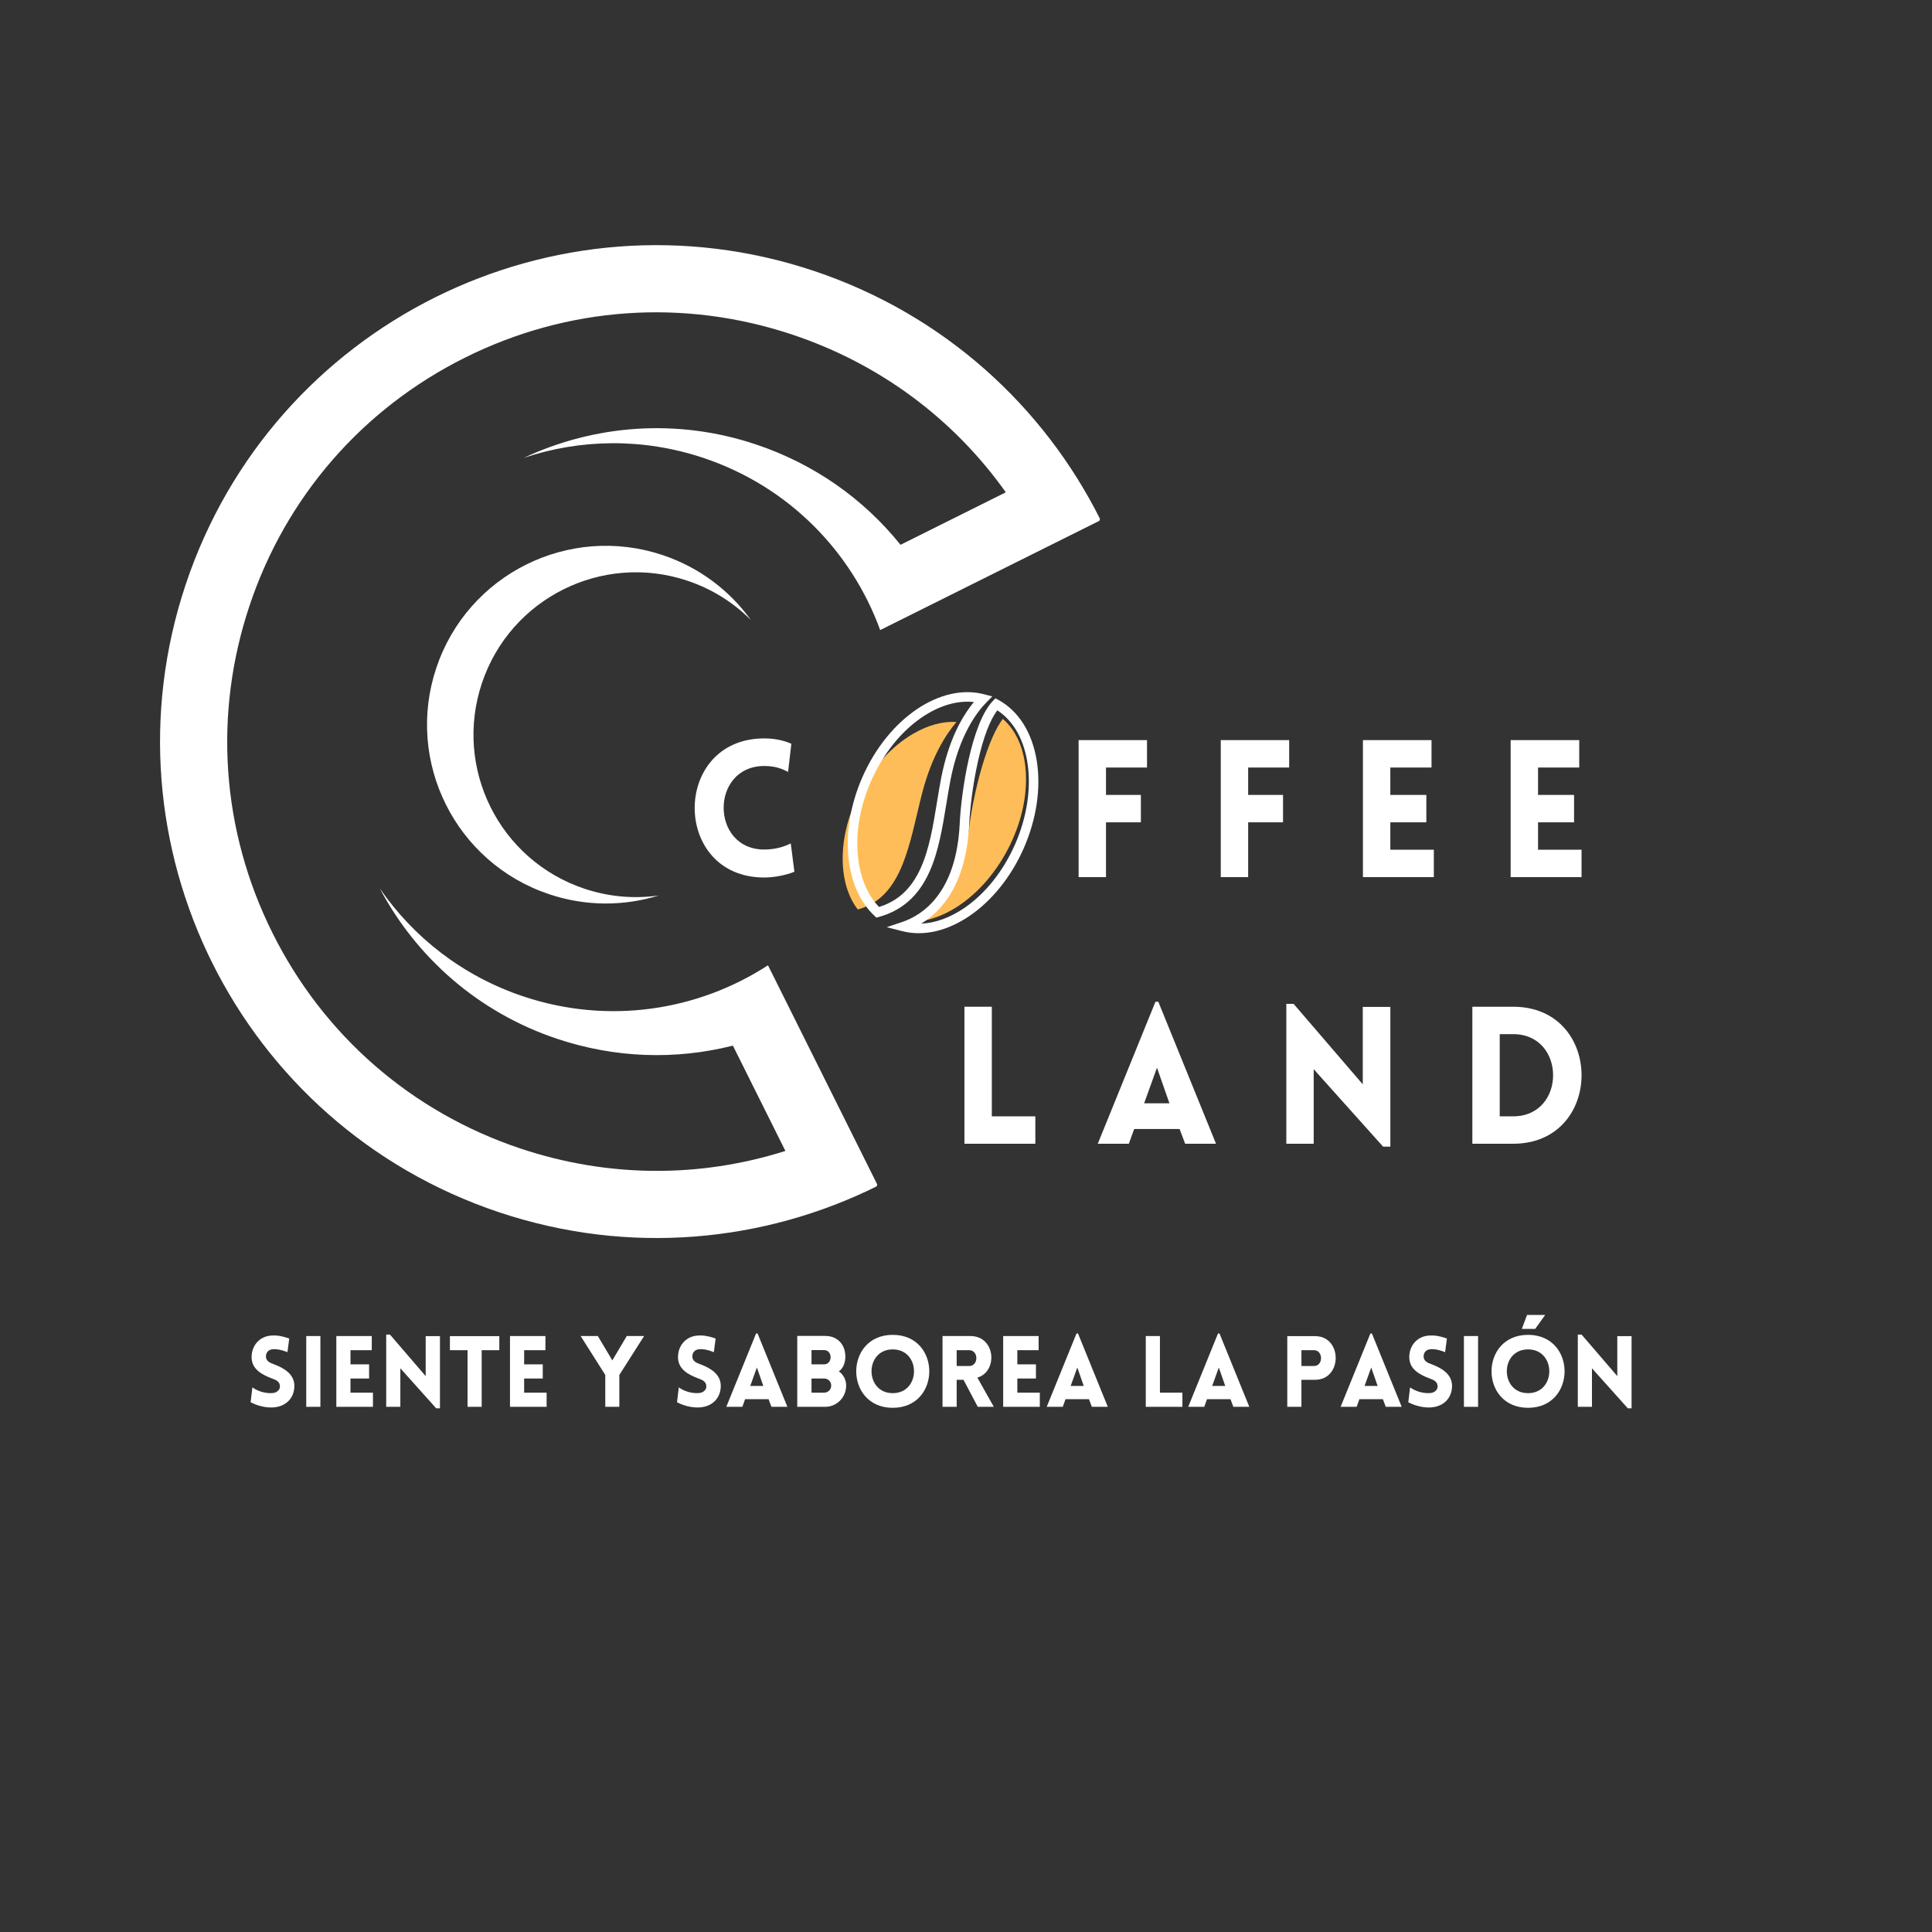 <svg xmlns="http://www.w3.org/2000/svg" xmlns:xlink="http://www.w3.org/1999/xlink" width="500" zoomAndPan="magnify" viewBox="0 0 375 375" height="500" preserveAspectRatio="xMidYMid meet" version="1.0"><rect x="0" y="0" width="375" height="375" fill="#333333" stroke="none"/><defs><g/><clipPath id="e2d7e88221"><path d="M 31 47 L 214 47 L 214 241 L 31 241 Z M 31 47 " clip-rule="nonzero"/></clipPath><clipPath id="ddbcfdfc04"><path d="M 66.664 21.957 L 222.422 74.086 L 161.246 256.871 L 5.488 204.742 Z M 66.664 21.957 " clip-rule="nonzero"/></clipPath><clipPath id="7604245fce"><path d="M 66.664 21.957 L 222.422 74.086 L 161.246 256.871 L 5.488 204.742 Z M 66.664 21.957 " clip-rule="nonzero"/></clipPath><clipPath id="285732e622"><path d="M 66.645 22.016 L 222.824 74.285 L 161.656 257.059 L 5.473 204.785 Z M 66.645 22.016 " clip-rule="nonzero"/></clipPath><clipPath id="007445bf20"><path d="M 66.645 22.016 L 222.594 74.211 L 161.445 256.914 L 5.496 204.719 Z M 66.645 22.016 " clip-rule="nonzero"/></clipPath><clipPath id="dde75f5efe"><path d="M 82 105 L 146 105 L 146 176 L 82 176 Z M 82 105 " clip-rule="nonzero"/></clipPath><clipPath id="5b0fada161"><path d="M 66.664 21.957 L 222.422 74.086 L 161.246 256.871 L 5.488 204.742 Z M 66.664 21.957 " clip-rule="nonzero"/></clipPath><clipPath id="379b259cf4"><path d="M 66.664 21.957 L 222.422 74.086 L 161.246 256.871 L 5.488 204.742 Z M 66.664 21.957 " clip-rule="nonzero"/></clipPath><clipPath id="22092ff8c6"><path d="M 163 140 L 186 140 L 186 177 L 163 177 Z M 163 140 " clip-rule="nonzero"/></clipPath><clipPath id="9dab270426"><path d="M 177.219 128.422 L 208.816 142.273 L 188.945 187.609 L 157.344 173.758 Z M 177.219 128.422 " clip-rule="nonzero"/></clipPath><clipPath id="559aa4577b"><path d="M 177.219 128.422 L 208.816 142.273 L 188.945 187.609 L 157.344 173.758 Z M 177.219 128.422 " clip-rule="nonzero"/></clipPath><clipPath id="97393ee4cd"><path d="M 179 139 L 200 139 L 200 179 L 179 179 Z M 179 139 " clip-rule="nonzero"/></clipPath><clipPath id="549989d61c"><path d="M 177.219 128.422 L 208.816 142.273 L 188.945 187.609 L 157.344 173.758 Z M 177.219 128.422 " clip-rule="nonzero"/></clipPath><clipPath id="08bd614f1c"><path d="M 177.219 128.422 L 208.816 142.273 L 188.945 187.609 L 157.344 173.758 Z M 177.219 128.422 " clip-rule="nonzero"/></clipPath><clipPath id="872565afc7"><path d="M 164 134 L 193 134 L 193 179 L 164 179 Z M 164 134 " clip-rule="nonzero"/></clipPath><clipPath id="61728bc497"><path d="M 177.219 128.422 L 208.816 142.273 L 188.945 187.609 L 157.344 173.758 Z M 177.219 128.422 " clip-rule="nonzero"/></clipPath><clipPath id="f8518220c1"><path d="M 177.219 128.422 L 208.816 142.273 L 188.945 187.609 L 157.344 173.758 Z M 177.219 128.422 " clip-rule="nonzero"/></clipPath><clipPath id="b6ac2cc4bd"><path d="M 172 135 L 202 135 L 202 182 L 172 182 Z M 172 135 " clip-rule="nonzero"/></clipPath><clipPath id="169153032a"><path d="M 177.219 128.422 L 208.816 142.273 L 188.945 187.609 L 157.344 173.758 Z M 177.219 128.422 " clip-rule="nonzero"/></clipPath><clipPath id="7a6139924f"><path d="M 177.219 128.422 L 208.816 142.273 L 188.945 187.609 L 157.344 173.758 Z M 177.219 128.422 " clip-rule="nonzero"/></clipPath><clipPath id="36871bfcb7"><path d="M 191.824 134.836 L 208.598 142.188 L 188.816 187.316 L 172.043 179.965 Z M 191.824 134.836 " clip-rule="nonzero"/></clipPath><clipPath id="4eb2785275"><path d="M 191.824 134.836 L 208.559 142.172 L 188.785 187.277 L 172.055 179.941 Z M 191.824 134.836 " clip-rule="nonzero"/></clipPath></defs><g clip-path="url(#e2d7e88221)"><g clip-path="url(#ddbcfdfc04)"><g clip-path="url(#7604245fce)"><g clip-path="url(#285732e622)"><g clip-path="url(#007445bf20)"><path fill="#ffffff" d="M 101.582 193.402 C 89.812 189.465 80.254 181.934 73.715 172.438 C 80.773 185.746 92.738 196.477 108.117 201.625 C 119.312 205.371 131.078 205.785 142.254 202.953 L 152.445 223.395 C 135.766 228.688 117.902 228.578 100.992 222.918 C 79.895 215.855 62.812 201.004 52.891 181.094 C 42.965 161.188 41.387 138.605 48.449 117.512 C 55.508 96.414 70.359 79.332 90.27 69.41 C 110.176 59.484 132.758 57.906 153.855 64.969 C 170.766 70.625 185.098 81.293 195.227 95.559 L 174.789 105.746 C 167.57 96.758 157.922 90.008 146.727 86.262 C 131.352 81.113 115.336 82.48 101.688 88.859 C 112.625 85.211 124.789 84.949 136.562 88.891 C 153.117 94.434 165.297 107.074 170.844 122.297 L 213.637 100.965 C 202.637 78.902 183.223 61.031 157.996 52.59 C 107.543 35.703 52.957 62.914 36.07 113.367 C 19.184 163.82 46.395 218.406 96.848 235.293 C 122.074 243.738 148.336 241.152 170.398 230.156 L 149.066 187.363 C 135.473 196.18 118.141 198.945 101.582 193.402 " fill-opacity="1" fill-rule="nonzero"/></g></g></g></g></g><g clip-path="url(#dde75f5efe)"><g clip-path="url(#5b0fada161)"><g clip-path="url(#379b259cf4)"><path fill="#ffffff" d="M 113.422 172.492 C 96.914 166.965 88.012 149.109 93.539 132.602 C 99.062 116.094 116.922 107.191 133.43 112.719 C 138.242 114.328 142.406 116.988 145.758 120.359 C 141.652 114.656 135.785 110.141 128.617 107.742 C 110.438 101.656 90.77 111.461 84.688 129.641 C 78.602 147.816 88.406 167.484 106.586 173.566 C 113.754 175.969 121.156 175.895 127.867 173.812 C 123.164 174.484 118.234 174.102 113.422 172.492 " fill-opacity="1" fill-rule="nonzero"/></g></g></g><g fill="#ffffff" fill-opacity="1"><g transform="translate(133.068, 170.25)"><g><path d="M 19.898 -20.418 L 20.531 -25.887 C 18.93 -26.594 17.145 -26.926 15.285 -26.926 C -2.715 -26.926 -2.754 0.074 15.285 0.074 C 17.145 0.074 19.488 -0.371 21.125 -1.043 L 20.418 -6.547 C 19.414 -6.023 17.594 -5.355 15.285 -5.355 C 4.762 -5.355 4.762 -21.57 15.285 -21.57 C 17.594 -21.57 18.895 -20.938 19.898 -20.418 Z M 19.898 -20.418 "/></g></g></g><g fill="#ffffff" fill-opacity="1"><g transform="translate(165.388, 170.25)"><g/></g></g><g fill="#ffffff" fill-opacity="1"><g transform="translate(185.88, 170.25)"><g/></g></g><g fill="#ffffff" fill-opacity="1"><g transform="translate(206.38, 170.25)"><g><path d="M 16.254 -21.273 L 16.254 -26.594 L 2.977 -26.594 L 2.977 0 L 8.293 0 L 8.293 -10.637 L 15.062 -10.637 L 15.062 -15.957 L 8.293 -15.957 L 8.293 -21.273 Z M 16.254 -21.273 "/></g></g></g><g fill="#ffffff" fill-opacity="1"><g transform="translate(233.974, 170.25)"><g><path d="M 16.254 -21.273 L 16.254 -26.594 L 2.977 -26.594 L 2.977 0 L 8.293 0 L 8.293 -10.637 L 15.062 -10.637 L 15.062 -15.957 L 8.293 -15.957 L 8.293 -21.273 Z M 16.254 -21.273 "/></g></g></g><g fill="#ffffff" fill-opacity="1"><g transform="translate(261.568, 170.25)"><g><path d="M 16.738 0 L 16.738 -5.32 L 8.293 -5.32 L 8.293 -10.637 L 15.285 -10.637 L 15.285 -15.957 L 8.293 -15.957 L 8.293 -21.273 L 16.289 -21.273 L 16.289 -26.594 L 2.977 -26.594 L 2.977 0 Z M 16.738 0 "/></g></g></g><g fill="#ffffff" fill-opacity="1"><g transform="translate(290.24, 170.25)"><g><path d="M 16.738 0 L 16.738 -5.32 L 8.293 -5.32 L 8.293 -10.637 L 15.285 -10.637 L 15.285 -15.957 L 8.293 -15.957 L 8.293 -21.273 L 16.289 -21.273 L 16.289 -26.594 L 2.977 -26.594 L 2.977 0 Z M 16.738 0 "/></g></g></g><g fill="#ffffff" fill-opacity="1"><g transform="translate(184.22, 222)"><g><path d="M 2.977 -26.594 L 2.977 0 L 16.738 0 L 16.738 -5.32 L 8.293 -5.32 L 8.293 -26.594 Z M 2.977 -26.594 "/></g></g></g><g fill="#ffffff" fill-opacity="1"><g transform="translate(212.483, 222)"><g><path d="M 0.594 0 L 6.621 0 L 7.66 -2.863 L 16.477 -2.863 L 17.555 0 L 23.543 0 L 12.348 -27.559 L 11.789 -27.559 Z M 9.594 -7.848 L 12.086 -14.766 L 14.504 -7.848 Z M 9.594 -7.848 "/></g></g></g><g fill="#ffffff" fill-opacity="1"><g transform="translate(246.696, 222)"><g><path d="M 8.293 -14.469 L 21.758 0.559 L 23.172 0.559 L 23.172 -26.555 L 17.816 -26.555 L 17.816 -11.531 L 4.391 -27.152 L 2.977 -27.152 L 2.977 0 L 8.293 0 Z M 8.293 -14.469 "/></g></g></g><g fill="#ffffff" fill-opacity="1"><g transform="translate(282.805, 222)"><g><path d="M 10.898 -26.594 L 2.977 -26.594 L 2.977 0 L 10.898 0 C 28.602 0 28.602 -26.594 10.898 -26.594 Z M 10.898 -21.273 C 21.238 -21.273 21.238 -5.32 10.898 -5.32 L 8.293 -5.32 L 8.293 -21.273 Z M 10.898 -21.273 "/></g></g></g><g clip-path="url(#22092ff8c6)"><g clip-path="url(#9dab270426)"><g clip-path="url(#559aa4577b)"><path fill="#ffbd59" d="M 166.492 176.523 C 164.672 174.188 163.637 170.859 163.57 167.102 C 163.488 162.684 164.672 158.008 166.992 153.586 C 169.512 148.781 173.137 144.828 177.191 142.449 C 180.086 140.754 182.98 139.969 185.645 140.141 C 183.492 142.68 180.863 146.902 179.086 153.57 C 178.699 155.027 178.34 156.551 177.992 158.027 C 176.984 162.297 175.941 166.715 174.07 170.168 C 172.211 173.602 169.793 175.633 166.492 176.523 " fill-opacity="1" fill-rule="nonzero"/></g></g></g><g clip-path="url(#97393ee4cd)"><g clip-path="url(#549989d61c)"><g clip-path="url(#08bd614f1c)"><path fill="#ffbd59" d="M 179.32 178.684 C 183.066 175.879 186.949 170.586 188.117 160.621 C 188.43 157.969 189.285 153.23 190.664 148.605 C 191.898 144.465 193.27 141.352 194.648 139.535 C 197.25 141.77 198.828 145.395 199.109 149.828 C 199.414 154.645 198.164 160.004 195.586 164.914 C 192.977 169.887 189.23 173.988 185.035 176.461 C 183.133 177.582 181.195 178.332 179.32 178.684 " fill-opacity="1" fill-rule="nonzero"/></g></g></g><g clip-path="url(#872565afc7)"><g clip-path="url(#61728bc497)"><g clip-path="url(#f8518220c1)"><path fill="#ffffff" d="M 178.691 168.531 C 176.895 172.484 174.324 174.883 170.621 176.043 C 168.324 173.676 166.867 170.113 166.496 165.945 C 166.09 161.34 166.977 156.383 169.07 151.613 C 171.344 146.43 174.828 142.043 178.891 139.266 C 182.281 136.945 185.824 135.906 189.035 136.266 C 186.738 139.031 184.098 143.66 182.656 151.133 C 182.371 152.629 182.113 154.203 181.863 155.727 C 181.137 160.188 180.387 164.805 178.691 168.531 Z M 183.688 156.023 C 183.934 154.512 184.188 152.953 184.473 151.48 C 186.152 142.762 189.586 138.234 191.484 136.309 L 192.602 135.176 L 191.062 134.77 C 182.57 132.52 172.387 139.441 167.379 150.871 C 162.867 161.164 163.832 172.219 169.73 177.754 L 170.105 178.109 L 170.605 177.969 C 175.086 176.734 178.281 173.898 180.371 169.297 C 182.168 165.344 182.941 160.605 183.688 156.023 " fill-opacity="1" fill-rule="nonzero"/></g></g></g><g clip-path="url(#b6ac2cc4bd)"><g clip-path="url(#169153032a)"><g clip-path="url(#7a6139924f)"><g clip-path="url(#36871bfcb7)"><g clip-path="url(#4eb2785275)"><path fill="#ffffff" d="M 178.797 179.277 C 182.895 176.805 187.586 171.457 188.129 159.879 C 188.254 157.23 188.77 152.484 189.812 147.82 C 190.855 143.148 192.152 139.738 193.582 137.879 C 200.117 142.102 201.66 153.305 197.031 163.867 C 194.77 169.027 191.297 173.402 187.258 176.184 C 184.453 178.113 181.539 179.168 178.797 179.277 Z M 201.215 147.566 C 200.32 142.156 197.699 138.004 193.832 135.879 L 193.211 135.539 L 192.723 136.047 C 188.492 140.453 186.559 153.945 186.285 159.789 C 185.645 173.43 178.992 177.66 175.082 178.969 L 172.109 179.965 L 175.148 180.742 C 183.609 182.902 193.742 175.965 198.723 164.609 C 201.207 158.941 202.094 152.887 201.215 147.566 " fill-opacity="1" fill-rule="nonzero"/></g></g></g></g></g><g fill="#ffffff" fill-opacity="1"><g transform="translate(47.742, 273.063)"><g><path d="M 0.902 -0.883 C 2.766 0.078 4.477 0.172 5.246 0.117 C 7.82 -0.02 9.395 -1.77 9.395 -4.055 C 9.395 -6.246 7.551 -7.477 5.418 -8.262 C 4.629 -8.531 3.957 -8.879 3.883 -9.645 C 3.824 -10.414 4.266 -11.125 5.246 -11.184 C 5.668 -11.203 6.531 -11.223 8.051 -10.605 L 8.398 -13.258 C 6.629 -13.875 5.688 -13.875 4.977 -13.836 C 2.691 -13.719 1.094 -11.953 1.094 -9.645 C 1.094 -7.34 3.016 -6.246 5.168 -5.457 C 5.938 -5.188 6.531 -4.844 6.59 -4.055 C 6.668 -3.305 5.977 -2.73 5.168 -2.672 C 4.535 -2.613 2.824 -2.652 1.25 -3.766 Z M 0.902 -0.883 "/></g></g></g><g fill="#ffffff" fill-opacity="1"><g transform="translate(57.903, 273.063)"><g><path d="M 4.285 0 L 4.285 -13.738 L 1.539 -13.738 L 1.539 0 Z M 4.285 0 "/></g></g></g><g fill="#ffffff" fill-opacity="1"><g transform="translate(63.742, 273.063)"><g><path d="M 8.648 0 L 8.648 -2.746 L 4.285 -2.746 L 4.285 -5.496 L 7.898 -5.496 L 7.898 -8.242 L 4.285 -8.242 L 4.285 -10.992 L 8.418 -10.992 L 8.418 -13.738 L 1.539 -13.738 L 1.539 0 Z M 8.648 0 "/></g></g></g><g fill="#ffffff" fill-opacity="1"><g transform="translate(73.422, 273.063)"><g><path d="M 4.285 -7.477 L 11.242 0.289 L 11.973 0.289 L 11.973 -13.719 L 9.203 -13.719 L 9.203 -5.957 L 2.266 -14.027 L 1.539 -14.027 L 1.539 0 L 4.285 0 Z M 4.285 -7.477 "/></g></g></g><g fill="#ffffff" fill-opacity="1"><g transform="translate(86.944, 273.063)"><g><path d="M 6.551 0 L 6.551 -10.992 L 9.973 -10.992 L 9.973 -13.719 L 0.383 -13.719 L 0.383 -10.992 L 3.805 -10.992 L 3.805 0 Z M 6.551 0 "/></g></g></g><g fill="#ffffff" fill-opacity="1"><g transform="translate(97.45, 273.063)"><g><path d="M 8.648 0 L 8.648 -2.746 L 4.285 -2.746 L 4.285 -5.496 L 7.898 -5.496 L 7.898 -8.242 L 4.285 -8.242 L 4.285 -10.992 L 8.418 -10.992 L 8.418 -13.738 L 1.539 -13.738 L 1.539 0 Z M 8.648 0 "/></g></g></g><g fill="#ffffff" fill-opacity="1"><g transform="translate(107.131, 273.063)"><g/></g></g><g fill="#ffffff" fill-opacity="1"><g transform="translate(112.585, 273.063)"><g><path d="M 4.898 0 L 7.629 0 L 7.629 -6.188 L 12.434 -13.738 L 9.07 -13.738 L 6.266 -9.012 L 3.457 -13.738 L 0.117 -13.738 L 4.898 -6.188 Z M 4.898 0 "/></g></g></g><g fill="#ffffff" fill-opacity="1"><g transform="translate(125.051, 273.063)"><g/></g></g><g fill="#ffffff" fill-opacity="1"><g transform="translate(130.506, 273.063)"><g><path d="M 0.902 -0.883 C 2.766 0.078 4.477 0.172 5.246 0.117 C 7.82 -0.02 9.395 -1.77 9.395 -4.055 C 9.395 -6.246 7.551 -7.477 5.418 -8.262 C 4.629 -8.531 3.957 -8.879 3.883 -9.645 C 3.824 -10.414 4.266 -11.125 5.246 -11.184 C 5.668 -11.203 6.531 -11.223 8.051 -10.605 L 8.398 -13.258 C 6.629 -13.875 5.688 -13.875 4.977 -13.836 C 2.691 -13.719 1.094 -11.953 1.094 -9.645 C 1.094 -7.34 3.016 -6.246 5.168 -5.457 C 5.938 -5.188 6.531 -4.844 6.59 -4.055 C 6.668 -3.305 5.977 -2.73 5.168 -2.672 C 4.535 -2.613 2.824 -2.652 1.25 -3.766 Z M 0.902 -0.883 "/></g></g></g><g fill="#ffffff" fill-opacity="1"><g transform="translate(140.666, 273.063)"><g><path d="M 0.309 0 L 3.422 0 L 3.957 -1.48 L 8.512 -1.48 L 9.07 0 L 12.164 0 L 6.379 -14.238 L 6.09 -14.238 Z M 4.957 -4.055 L 6.246 -7.629 L 7.492 -4.055 Z M 4.957 -4.055 "/></g></g></g><g fill="#ffffff" fill-opacity="1"><g transform="translate(153.208, 273.063)"><g><path d="M 1.539 0 L 6.977 0 C 9.203 0 11.031 -1.824 11.031 -4.133 C 11.031 -5.207 10.512 -6.266 9.609 -6.879 C 10.473 -7.477 10.836 -8.551 10.875 -9.59 C 10.934 -12.008 9.414 -13.758 6.977 -13.758 L 1.539 -13.758 Z M 4.305 -11.012 L 6.746 -11.012 C 7.531 -11.012 8.012 -10.395 8.012 -9.625 C 8.012 -8.879 7.531 -8.242 6.746 -8.242 L 4.305 -8.242 Z M 4.305 -5.496 L 6.746 -5.496 C 7.531 -5.496 8.129 -4.898 8.129 -4.133 C 8.129 -3.363 7.531 -2.746 6.746 -2.746 L 4.305 -2.746 Z M 4.305 -5.496 "/></g></g></g><g fill="#ffffff" fill-opacity="1"><g transform="translate(165.136, 273.063)"><g><path d="M 8.148 0.191 C 17.602 0.191 17.602 -13.969 8.148 -13.969 C -1.305 -13.969 -1.305 0.191 8.148 0.191 Z M 8.148 -2.652 C 2.652 -2.652 2.652 -11.145 8.148 -11.145 C 13.645 -11.145 13.645 -2.652 8.148 -2.652 Z M 8.148 -2.652 "/></g></g></g><g fill="#ffffff" fill-opacity="1"><g transform="translate(181.405, 273.063)"><g><path d="M 8.379 0 L 11.492 0 L 8.301 -5.668 C 12.336 -6.84 11.855 -13.738 6.957 -13.738 L 1.539 -13.738 L 1.539 0 L 4.285 0 L 4.285 -5.246 L 5.609 -5.246 Z M 4.285 -7.918 L 4.285 -10.992 L 6.707 -10.992 C 8.57 -10.992 8.57 -7.918 6.707 -7.918 Z M 4.285 -7.918 "/></g></g></g><g fill="#ffffff" fill-opacity="1"><g transform="translate(193.178, 273.063)"><g><path d="M 8.648 0 L 8.648 -2.746 L 4.285 -2.746 L 4.285 -5.496 L 7.898 -5.496 L 7.898 -8.242 L 4.285 -8.242 L 4.285 -10.992 L 8.418 -10.992 L 8.418 -13.738 L 1.539 -13.738 L 1.539 0 Z M 8.648 0 "/></g></g></g><g fill="#ffffff" fill-opacity="1"><g transform="translate(202.859, 273.063)"><g><path d="M 0.309 0 L 3.422 0 L 3.957 -1.48 L 8.512 -1.48 L 9.07 0 L 12.164 0 L 6.379 -14.238 L 6.09 -14.238 Z M 4.957 -4.055 L 6.246 -7.629 L 7.492 -4.055 Z M 4.957 -4.055 "/></g></g></g><g fill="#ffffff" fill-opacity="1"><g transform="translate(215.401, 273.063)"><g/></g></g><g fill="#ffffff" fill-opacity="1"><g transform="translate(220.856, 273.063)"><g><path d="M 1.539 -13.738 L 1.539 0 L 8.648 0 L 8.648 -2.746 L 4.285 -2.746 L 4.285 -13.738 Z M 1.539 -13.738 "/></g></g></g><g fill="#ffffff" fill-opacity="1"><g transform="translate(230.325, 273.063)"><g><path d="M 0.309 0 L 3.422 0 L 3.957 -1.48 L 8.512 -1.48 L 9.07 0 L 12.164 0 L 6.379 -14.238 L 6.09 -14.238 Z M 4.957 -4.055 L 6.246 -7.629 L 7.492 -4.055 Z M 4.957 -4.055 "/></g></g></g><g fill="#ffffff" fill-opacity="1"><g transform="translate(242.867, 273.063)"><g/></g></g><g fill="#ffffff" fill-opacity="1"><g transform="translate(248.322, 273.063)"><g><path d="M 4.285 0 L 4.285 -5.246 L 6.938 -5.246 C 12.258 -5.246 12.277 -13.719 6.938 -13.719 L 1.539 -13.719 L 1.539 0 Z M 4.285 -7.918 L 4.285 -10.992 L 6.707 -10.992 C 8.551 -10.992 8.551 -7.918 6.707 -7.918 Z M 4.285 -7.918 "/></g></g></g><g fill="#ffffff" fill-opacity="1"><g transform="translate(259.904, 273.063)"><g><path d="M 0.309 0 L 3.422 0 L 3.957 -1.48 L 8.512 -1.48 L 9.07 0 L 12.164 0 L 6.379 -14.238 L 6.09 -14.238 Z M 4.957 -4.055 L 6.246 -7.629 L 7.492 -4.055 Z M 4.957 -4.055 "/></g></g></g><g fill="#ffffff" fill-opacity="1"><g transform="translate(272.446, 273.063)"><g><path d="M 0.902 -0.883 C 2.766 0.078 4.477 0.172 5.246 0.117 C 7.82 -0.02 9.395 -1.77 9.395 -4.055 C 9.395 -6.246 7.551 -7.477 5.418 -8.262 C 4.629 -8.531 3.957 -8.879 3.883 -9.645 C 3.824 -10.414 4.266 -11.125 5.246 -11.184 C 5.668 -11.203 6.531 -11.223 8.051 -10.605 L 8.398 -13.258 C 6.629 -13.875 5.688 -13.875 4.977 -13.836 C 2.691 -13.719 1.094 -11.953 1.094 -9.645 C 1.094 -7.34 3.016 -6.246 5.168 -5.457 C 5.938 -5.188 6.531 -4.844 6.59 -4.055 C 6.668 -3.305 5.977 -2.73 5.168 -2.672 C 4.535 -2.613 2.824 -2.652 1.25 -3.766 Z M 0.902 -0.883 "/></g></g></g><g fill="#ffffff" fill-opacity="1"><g transform="translate(282.607, 273.063)"><g><path d="M 4.285 0 L 4.285 -13.738 L 1.539 -13.738 L 1.539 0 Z M 4.285 0 "/></g></g></g><g fill="#ffffff" fill-opacity="1"><g transform="translate(288.446, 273.063)"><g><path d="M 11.473 -17.832 L 7.953 -17.832 L 6.938 -15.121 L 9.531 -15.121 Z M 8.148 0.191 C 17.602 0.191 17.602 -13.969 8.148 -13.969 C -1.305 -13.969 -1.305 0.191 8.148 0.191 Z M 8.148 -2.652 C 2.652 -2.652 2.652 -11.145 8.148 -11.145 C 13.645 -11.145 13.645 -2.652 8.148 -2.652 Z M 8.148 -2.652 "/></g></g></g><g fill="#ffffff" fill-opacity="1"><g transform="translate(304.714, 273.063)"><g><path d="M 4.285 -7.477 L 11.242 0.289 L 11.973 0.289 L 11.973 -13.719 L 9.203 -13.719 L 9.203 -5.957 L 2.266 -14.027 L 1.539 -14.027 L 1.539 0 L 4.285 0 Z M 4.285 -7.477 "/></g></g></g></svg>